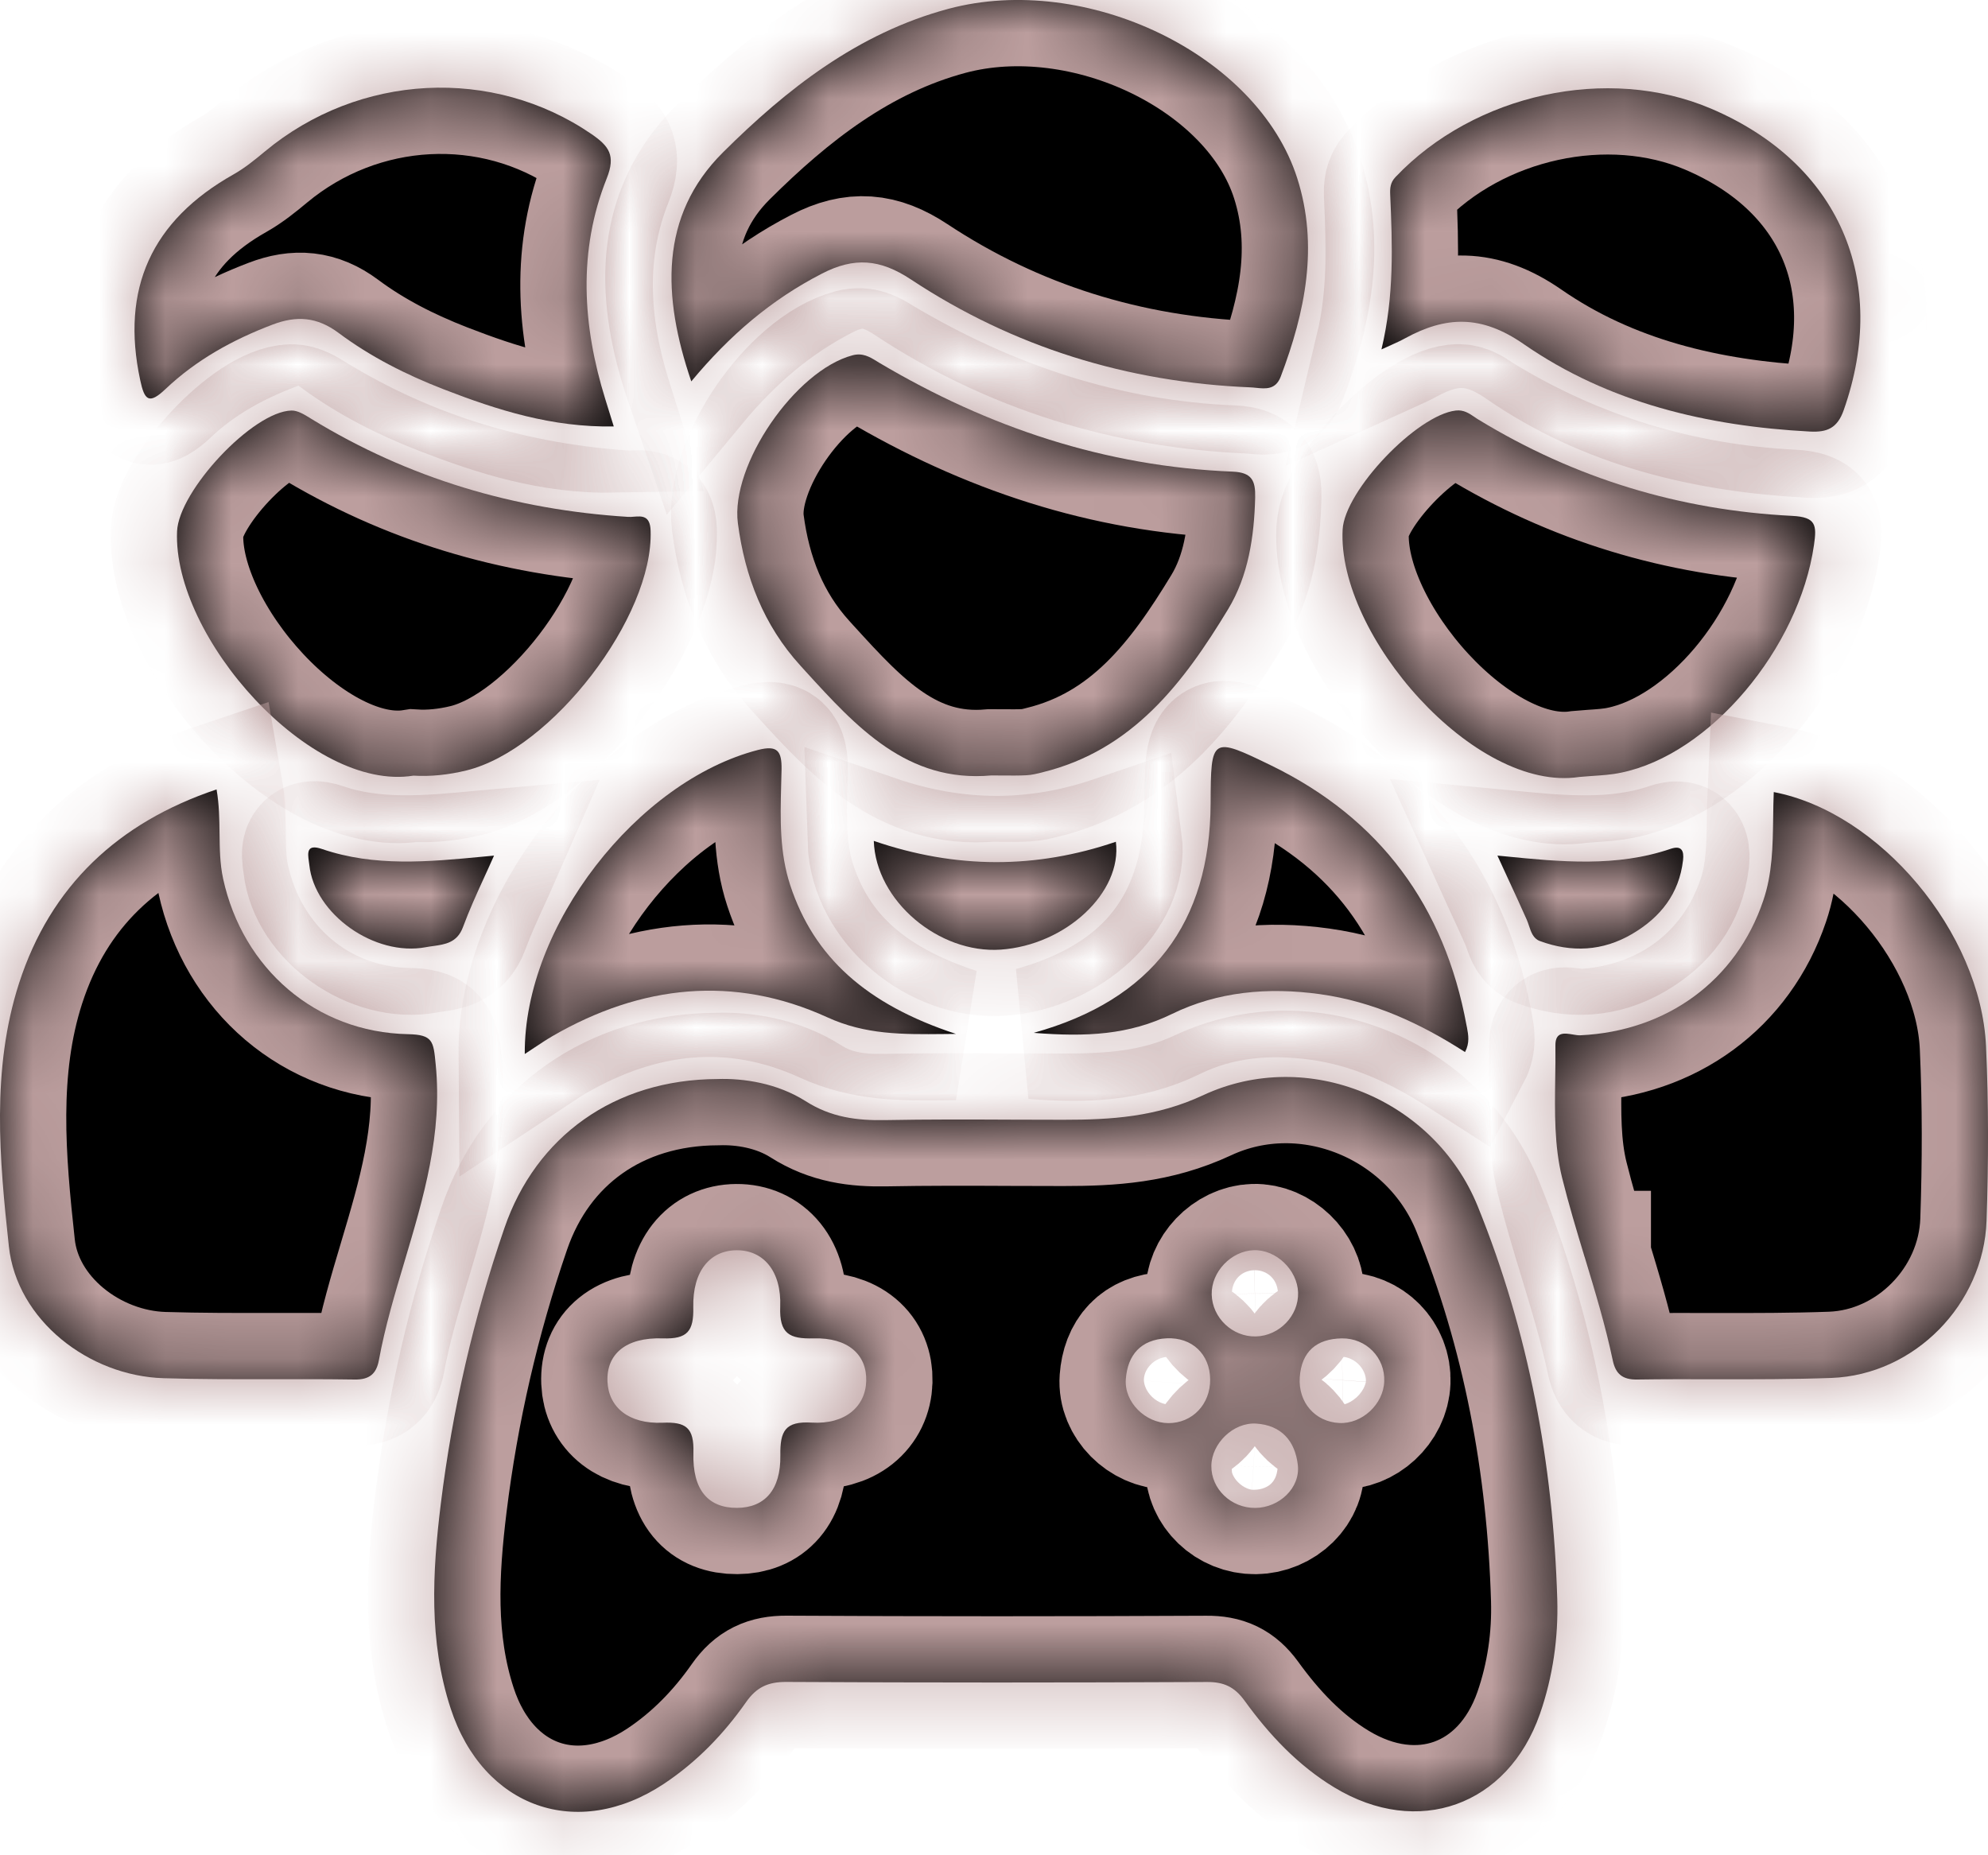 <svg width="30" height="28" viewBox="0 0 30 28" fill="none" xmlns="http://www.w3.org/2000/svg">
<mask id="path-1-inside-1_123_1511" fill="white">
<path d="M10.909 2.301C9.947 3.258 9.995 4.477 10.432 5.756C11.012 5.057 11.642 4.521 12.402 4.13C12.891 3.877 13.281 3.909 13.746 4.217C15.293 5.24 17.013 5.769 18.868 5.846C18.895 5.847 18.924 5.85 18.954 5.853C19.098 5.868 19.25 5.884 19.326 5.686C19.696 4.71 19.902 3.712 19.576 2.69C18.978 0.816 16.386 -0.421 14.313 0.133C12.946 0.499 11.869 1.346 10.909 2.301Z"/>
<path d="M3.313 12.578C3.31 12.363 3.308 12.143 3.268 11.914C1.782 12.413 0.762 13.371 0.287 14.841C-0.131 16.138 -0.009 17.494 0.134 18.811C0.254 19.924 1.34 20.766 2.468 20.8C3.018 20.817 3.568 20.816 4.119 20.815C4.529 20.814 4.94 20.814 5.35 20.82C5.576 20.824 5.679 20.733 5.717 20.531C5.81 20.024 5.958 19.529 6.106 19.033C6.392 18.073 6.679 17.111 6.575 16.067L6.574 16.057C6.541 15.713 6.532 15.616 6.158 15.608C4.763 15.58 3.662 14.617 3.367 13.262C3.318 13.036 3.316 12.809 3.313 12.578Z"/>
<path fill-rule="evenodd" clip-rule="evenodd" d="M12.159 16.62C11.727 16.346 11.22 16.272 10.827 16.285C9.271 16.291 8.086 17.153 7.612 18.534C7.146 19.887 6.827 21.278 6.652 22.696C6.525 23.729 6.468 24.767 6.801 25.785C7.291 27.283 8.713 27.789 10.021 26.92C10.514 26.592 10.921 26.171 11.259 25.688C11.415 25.465 11.589 25.383 11.864 25.384C13.98 25.396 16.096 25.395 18.212 25.385C18.466 25.383 18.628 25.457 18.779 25.664C19.152 26.18 19.584 26.642 20.137 26.977C21.396 27.74 22.754 27.254 23.239 25.865C23.434 25.304 23.517 24.716 23.5 24.138C23.439 22.097 23.069 20.101 22.3 18.206C21.645 16.591 19.733 15.794 18.157 16.529C17.449 16.859 16.77 16.9 16.046 16.9C15.784 16.9 15.521 16.899 15.259 16.898C14.626 16.895 13.993 16.893 13.36 16.905C12.929 16.913 12.54 16.863 12.159 16.62ZM11.776 21.964C11.784 22.489 11.536 22.755 11.123 22.757C10.692 22.76 10.447 22.491 10.464 21.924C10.475 21.546 10.351 21.457 9.997 21.472C9.486 21.493 9.183 21.237 9.167 20.85C9.15 20.438 9.442 20.18 10.001 20.199C10.374 20.212 10.47 20.09 10.462 19.73C10.45 19.183 10.715 18.872 11.114 18.869C11.515 18.865 11.795 19.178 11.774 19.721C11.759 20.128 11.911 20.209 12.277 20.199C12.796 20.184 13.083 20.444 13.072 20.842C13.061 21.229 12.754 21.5 12.25 21.47C11.845 21.446 11.771 21.601 11.776 21.964ZM19.589 19.508C19.599 19.857 19.305 20.161 18.952 20.17C18.598 20.178 18.294 19.889 18.285 19.537C18.277 19.195 18.58 18.878 18.922 18.868C19.258 18.858 19.579 19.167 19.589 19.508ZM17.606 20.198C17.988 20.18 18.258 20.438 18.262 20.817C18.266 21.193 17.993 21.479 17.632 21.478C17.285 21.477 16.964 21.163 16.989 20.817C17.016 20.447 17.216 20.216 17.606 20.198ZM20.249 20.199C20.619 20.194 20.903 20.491 20.889 20.848C20.877 21.194 20.553 21.494 20.21 21.476C19.847 21.459 19.589 21.166 19.614 20.787C19.641 20.397 19.868 20.205 20.249 20.199ZM19.585 22.109C19.625 22.455 19.306 22.755 18.943 22.758C18.578 22.761 18.275 22.471 18.28 22.121C18.285 21.783 18.613 21.464 18.955 21.485C19.34 21.509 19.544 21.752 19.585 22.109Z"/>
<path d="M26.767 11.954C28.365 12.26 29.89 14.072 29.97 15.787C30.01 16.664 30.008 17.546 29.978 18.423C29.935 19.685 28.889 20.749 27.638 20.796C27.056 20.817 26.474 20.817 25.891 20.816C25.496 20.815 25.102 20.814 24.707 20.82C24.483 20.824 24.381 20.734 24.338 20.533C24.227 20.005 24.07 19.488 23.914 18.973L23.914 18.972L23.913 18.972C23.792 18.573 23.672 18.174 23.572 17.771C23.455 17.295 23.462 16.788 23.469 16.283V16.282C23.472 16.114 23.474 15.946 23.472 15.779C23.469 15.568 23.61 15.592 23.736 15.613C23.776 15.62 23.815 15.626 23.846 15.625C25.154 15.564 26.2 14.799 26.608 13.593C26.747 13.187 26.752 12.768 26.758 12.347C26.76 12.216 26.761 12.085 26.767 11.954Z"/>
<path d="M14.959 11.703C13.691 11.817 12.921 10.97 12.155 10.13C12.13 10.101 12.104 10.073 12.078 10.045C11.526 9.44 11.24 8.703 11.135 7.896C11.021 7.017 12.002 5.591 12.866 5.362C13.018 5.322 13.124 5.386 13.233 5.453C13.246 5.461 13.258 5.468 13.27 5.476C14.915 6.452 16.682 7.041 18.601 7.118C18.894 7.13 18.947 7.256 18.941 7.51C18.926 8.103 18.838 8.69 18.533 9.194C17.862 10.302 17.092 11.323 15.73 11.656L15.723 11.658L15.723 11.658C15.647 11.677 15.569 11.696 15.491 11.7C15.375 11.706 15.259 11.705 15.129 11.704H15.128C15.074 11.704 15.018 11.703 14.959 11.703Z"/>
<path d="M20.979 2.938C21.012 3.699 21.041 4.461 20.847 5.273C20.902 5.248 20.951 5.226 20.994 5.207C21.076 5.17 21.14 5.141 21.203 5.106C21.818 4.77 22.352 4.748 22.992 5.192C24.273 6.08 25.761 6.431 27.312 6.513C27.573 6.527 27.727 6.461 27.822 6.191C28.517 4.221 27.749 2.461 25.819 1.639C24.265 0.977 22.252 1.415 21.059 2.672C20.98 2.755 20.975 2.84 20.979 2.938Z"/>
<path d="M6.239 11.706C4.681 11.957 2.606 9.612 2.672 8.02C2.697 7.409 3.813 6.209 4.399 6.196C4.491 6.194 4.59 6.255 4.678 6.309L4.691 6.317L4.7 6.323C6.168 7.221 7.766 7.693 9.478 7.801C9.506 7.803 9.536 7.801 9.567 7.798C9.686 7.789 9.81 7.779 9.818 8.007C9.865 9.306 8.33 11.311 7.037 11.628C6.766 11.694 6.495 11.722 6.239 11.706Z"/>
<path d="M20.261 7.993C20.177 9.583 22.253 11.967 23.832 11.726C23.895 11.72 23.959 11.716 24.023 11.711L24.025 11.711L24.025 11.711C24.171 11.701 24.317 11.692 24.459 11.662C25.806 11.389 27.149 9.785 27.374 8.225C27.417 7.925 27.406 7.804 27.047 7.786C25.35 7.701 23.767 7.221 22.313 6.334C22.292 6.322 22.272 6.308 22.252 6.294C22.169 6.238 22.087 6.182 21.969 6.196C21.382 6.263 20.292 7.403 20.261 7.993Z"/>
<path d="M9.262 6.436C8.335 6.453 7.507 6.19 6.692 5.874C6.13 5.656 5.591 5.384 5.109 5.024C4.785 4.783 4.478 4.759 4.11 4.9C3.51 5.128 2.961 5.432 2.497 5.872C2.248 6.109 2.18 6.041 2.116 5.737C1.82 4.36 2.284 3.33 3.526 2.631C3.694 2.536 3.846 2.412 3.995 2.288C5.417 1.104 7.438 1.001 8.931 2.027C9.188 2.205 9.294 2.345 9.157 2.689C8.719 3.789 8.789 4.912 9.135 6.027C9.172 6.15 9.21 6.272 9.262 6.436Z"/>
<path d="M11.441 11.318C9.619 11.786 7.904 13.979 7.919 15.907C7.975 15.87 8.026 15.837 8.072 15.806C8.169 15.742 8.25 15.688 8.334 15.639C9.671 14.864 11.075 14.71 12.484 15.353C13.06 15.617 13.617 15.612 14.243 15.606C14.304 15.605 14.365 15.604 14.426 15.604C13.07 15.159 12.281 14.443 11.925 13.36C11.763 12.868 11.775 12.36 11.788 11.855C11.79 11.775 11.792 11.696 11.794 11.616C11.799 11.335 11.733 11.243 11.441 11.318Z"/>
<path d="M15.599 15.588C17.391 15.09 18.26 13.925 18.269 12.125C18.273 11.125 18.279 11.113 19.179 11.551C20.83 12.354 21.801 13.678 22.131 15.477C22.133 15.486 22.135 15.495 22.137 15.505C22.158 15.619 22.181 15.739 22.108 15.878C21.434 15.445 20.729 15.117 19.92 15.004C19.134 14.895 18.375 14.966 17.687 15.302C17.037 15.621 16.39 15.651 15.599 15.588Z"/>
<path d="M16.839 12.704C15.633 13.115 14.428 13.117 13.186 12.691C13.216 13.597 14.169 14.395 15.1 14.332C16.084 14.264 16.937 13.467 16.839 12.704Z"/>
<path d="M7.455 12.913C7.405 13.027 7.354 13.139 7.303 13.25C7.189 13.499 7.079 13.742 6.986 13.993C6.899 14.228 6.715 14.253 6.536 14.278C6.499 14.283 6.463 14.288 6.427 14.295C5.652 14.441 4.746 13.796 4.668 13.055C4.666 13.038 4.664 13.021 4.661 13.003C4.643 12.873 4.624 12.733 4.858 12.813C5.653 13.085 6.463 13.007 7.284 12.929L7.285 12.929C7.341 12.924 7.398 12.918 7.455 12.913Z"/>
<path d="M22.694 12.922C22.662 12.919 22.629 12.916 22.597 12.913C22.65 13.03 22.703 13.145 22.756 13.259C22.853 13.468 22.948 13.674 23.04 13.881C23.052 13.91 23.063 13.94 23.073 13.971C23.105 14.068 23.138 14.165 23.237 14.202C23.715 14.378 24.186 14.357 24.632 14.094C25.058 13.843 25.339 13.489 25.398 12.983C25.415 12.839 25.375 12.756 25.213 12.81C24.392 13.09 23.557 13.008 22.694 12.922Z"/>
</mask>
<path d="M10.909 2.301C9.947 3.258 9.995 4.477 10.432 5.756C11.012 5.057 11.642 4.521 12.402 4.13C12.891 3.877 13.281 3.909 13.746 4.217C15.293 5.24 17.013 5.769 18.868 5.846C18.895 5.847 18.924 5.85 18.954 5.853C19.098 5.868 19.25 5.884 19.326 5.686C19.696 4.71 19.902 3.712 19.576 2.69C18.978 0.816 16.386 -0.421 14.313 0.133C12.946 0.499 11.869 1.346 10.909 2.301Z" fill="black"/>
<path d="M3.313 12.578C3.31 12.363 3.308 12.143 3.268 11.914C1.782 12.413 0.762 13.371 0.287 14.841C-0.131 16.138 -0.009 17.494 0.134 18.811C0.254 19.924 1.34 20.766 2.468 20.8C3.018 20.817 3.568 20.816 4.119 20.815C4.529 20.814 4.94 20.814 5.35 20.82C5.576 20.824 5.679 20.733 5.717 20.531C5.81 20.024 5.958 19.529 6.106 19.033C6.392 18.073 6.679 17.111 6.575 16.067L6.574 16.057C6.541 15.713 6.532 15.616 6.158 15.608C4.763 15.58 3.662 14.617 3.367 13.262C3.318 13.036 3.316 12.809 3.313 12.578Z" fill="black"/>
<path fill-rule="evenodd" clip-rule="evenodd" d="M12.159 16.62C11.727 16.346 11.22 16.272 10.827 16.285C9.271 16.291 8.086 17.153 7.612 18.534C7.146 19.887 6.827 21.278 6.652 22.696C6.525 23.729 6.468 24.767 6.801 25.785C7.291 27.283 8.713 27.789 10.021 26.92C10.514 26.592 10.921 26.171 11.259 25.688C11.415 25.465 11.589 25.383 11.864 25.384C13.98 25.396 16.096 25.395 18.212 25.385C18.466 25.383 18.628 25.457 18.779 25.664C19.152 26.18 19.584 26.642 20.137 26.977C21.396 27.74 22.754 27.254 23.239 25.865C23.434 25.304 23.517 24.716 23.5 24.138C23.439 22.097 23.069 20.101 22.3 18.206C21.645 16.591 19.733 15.794 18.157 16.529C17.449 16.859 16.77 16.9 16.046 16.9C15.784 16.9 15.521 16.899 15.259 16.898C14.626 16.895 13.993 16.893 13.36 16.905C12.929 16.913 12.54 16.863 12.159 16.62ZM11.776 21.964C11.784 22.489 11.536 22.755 11.123 22.757C10.692 22.76 10.447 22.491 10.464 21.924C10.475 21.546 10.351 21.457 9.997 21.472C9.486 21.493 9.183 21.237 9.167 20.85C9.15 20.438 9.442 20.18 10.001 20.199C10.374 20.212 10.47 20.09 10.462 19.73C10.45 19.183 10.715 18.872 11.114 18.869C11.515 18.865 11.795 19.178 11.774 19.721C11.759 20.128 11.911 20.209 12.277 20.199C12.796 20.184 13.083 20.444 13.072 20.842C13.061 21.229 12.754 21.5 12.25 21.47C11.845 21.446 11.771 21.601 11.776 21.964ZM19.589 19.508C19.599 19.857 19.305 20.161 18.952 20.17C18.598 20.178 18.294 19.889 18.285 19.537C18.277 19.195 18.58 18.878 18.922 18.868C19.258 18.858 19.579 19.167 19.589 19.508ZM17.606 20.198C17.988 20.18 18.258 20.438 18.262 20.817C18.266 21.193 17.993 21.479 17.632 21.478C17.285 21.477 16.964 21.163 16.989 20.817C17.016 20.447 17.216 20.216 17.606 20.198ZM20.249 20.199C20.619 20.194 20.903 20.491 20.889 20.848C20.877 21.194 20.553 21.494 20.21 21.476C19.847 21.459 19.589 21.166 19.614 20.787C19.641 20.397 19.868 20.205 20.249 20.199ZM19.585 22.109C19.625 22.455 19.306 22.755 18.943 22.758C18.578 22.761 18.275 22.471 18.28 22.121C18.285 21.783 18.613 21.464 18.955 21.485C19.34 21.509 19.544 21.752 19.585 22.109Z" fill="black"/>
<path d="M26.767 11.954C28.365 12.26 29.89 14.072 29.97 15.787C30.01 16.664 30.008 17.546 29.978 18.423C29.935 19.685 28.889 20.749 27.638 20.796C27.056 20.817 26.474 20.817 25.891 20.816C25.496 20.815 25.102 20.814 24.707 20.82C24.483 20.824 24.381 20.734 24.338 20.533C24.227 20.005 24.07 19.488 23.914 18.973L23.914 18.972L23.913 18.972C23.792 18.573 23.672 18.174 23.572 17.771C23.455 17.295 23.462 16.788 23.469 16.283V16.282C23.472 16.114 23.474 15.946 23.472 15.779C23.469 15.568 23.61 15.592 23.736 15.613C23.776 15.62 23.815 15.626 23.846 15.625C25.154 15.564 26.2 14.799 26.608 13.593C26.747 13.187 26.752 12.768 26.758 12.347C26.76 12.216 26.761 12.085 26.767 11.954Z" fill="black"/>
<path d="M14.959 11.703C13.691 11.817 12.921 10.97 12.155 10.13C12.13 10.101 12.104 10.073 12.078 10.045C11.526 9.44 11.24 8.703 11.135 7.896C11.021 7.017 12.002 5.591 12.866 5.362C13.018 5.322 13.124 5.386 13.233 5.453C13.246 5.461 13.258 5.468 13.27 5.476C14.915 6.452 16.682 7.041 18.601 7.118C18.894 7.13 18.947 7.256 18.941 7.51C18.926 8.103 18.838 8.69 18.533 9.194C17.862 10.302 17.092 11.323 15.73 11.656L15.723 11.658L15.723 11.658C15.647 11.677 15.569 11.696 15.491 11.7C15.375 11.706 15.259 11.705 15.129 11.704H15.128C15.074 11.704 15.018 11.703 14.959 11.703Z" fill="black"/>
<path d="M20.979 2.938C21.012 3.699 21.041 4.461 20.847 5.273C20.902 5.248 20.951 5.226 20.994 5.207C21.076 5.17 21.14 5.141 21.203 5.106C21.818 4.77 22.352 4.748 22.992 5.192C24.273 6.08 25.761 6.431 27.312 6.513C27.573 6.527 27.727 6.461 27.822 6.191C28.517 4.221 27.749 2.461 25.819 1.639C24.265 0.977 22.252 1.415 21.059 2.672C20.98 2.755 20.975 2.84 20.979 2.938Z" fill="black"/>
<path d="M6.239 11.706C4.681 11.957 2.606 9.612 2.672 8.02C2.697 7.409 3.813 6.209 4.399 6.196C4.491 6.194 4.59 6.255 4.678 6.309L4.691 6.317L4.7 6.323C6.168 7.221 7.766 7.693 9.478 7.801C9.506 7.803 9.536 7.801 9.567 7.798C9.686 7.789 9.81 7.779 9.818 8.007C9.865 9.306 8.33 11.311 7.037 11.628C6.766 11.694 6.495 11.722 6.239 11.706Z" fill="black"/>
<path d="M20.261 7.993C20.177 9.583 22.253 11.967 23.832 11.726C23.895 11.72 23.959 11.716 24.023 11.711L24.025 11.711L24.025 11.711C24.171 11.701 24.317 11.692 24.459 11.662C25.806 11.389 27.149 9.785 27.374 8.225C27.417 7.925 27.406 7.804 27.047 7.786C25.35 7.701 23.767 7.221 22.313 6.334C22.292 6.322 22.272 6.308 22.252 6.294C22.169 6.238 22.087 6.182 21.969 6.196C21.382 6.263 20.292 7.403 20.261 7.993Z" fill="black"/>
<path d="M9.262 6.436C8.335 6.453 7.507 6.19 6.692 5.874C6.13 5.656 5.591 5.384 5.109 5.024C4.785 4.783 4.478 4.759 4.11 4.9C3.51 5.128 2.961 5.432 2.497 5.872C2.248 6.109 2.18 6.041 2.116 5.737C1.82 4.36 2.284 3.33 3.526 2.631C3.694 2.536 3.846 2.412 3.995 2.288C5.417 1.104 7.438 1.001 8.931 2.027C9.188 2.205 9.294 2.345 9.157 2.689C8.719 3.789 8.789 4.912 9.135 6.027C9.172 6.15 9.21 6.272 9.262 6.436Z" fill="black"/>
<path d="M11.441 11.318C9.619 11.786 7.904 13.979 7.919 15.907C7.975 15.87 8.026 15.837 8.072 15.806C8.169 15.742 8.25 15.688 8.334 15.639C9.671 14.864 11.075 14.71 12.484 15.353C13.06 15.617 13.617 15.612 14.243 15.606C14.304 15.605 14.365 15.604 14.426 15.604C13.07 15.159 12.281 14.443 11.925 13.36C11.763 12.868 11.775 12.36 11.788 11.855C11.79 11.775 11.792 11.696 11.794 11.616C11.799 11.335 11.733 11.243 11.441 11.318Z" fill="black"/>
<path d="M15.599 15.588C17.391 15.09 18.26 13.925 18.269 12.125C18.273 11.125 18.279 11.113 19.179 11.551C20.83 12.354 21.801 13.678 22.131 15.477C22.133 15.486 22.135 15.495 22.137 15.505C22.158 15.619 22.181 15.739 22.108 15.878C21.434 15.445 20.729 15.117 19.92 15.004C19.134 14.895 18.375 14.966 17.687 15.302C17.037 15.621 16.39 15.651 15.599 15.588Z" fill="black"/>
<path d="M16.839 12.704C15.633 13.115 14.428 13.117 13.186 12.691C13.216 13.597 14.169 14.395 15.1 14.332C16.084 14.264 16.937 13.467 16.839 12.704Z" fill="black"/>
<path d="M7.455 12.913C7.405 13.027 7.354 13.139 7.303 13.25C7.189 13.499 7.079 13.742 6.986 13.993C6.899 14.228 6.715 14.253 6.536 14.278C6.499 14.283 6.463 14.288 6.427 14.295C5.652 14.441 4.746 13.796 4.668 13.055C4.666 13.038 4.664 13.021 4.661 13.003C4.643 12.873 4.624 12.733 4.858 12.813C5.653 13.085 6.463 13.007 7.284 12.929L7.285 12.929C7.341 12.924 7.398 12.918 7.455 12.913Z" fill="black"/>
<path d="M22.694 12.922C22.662 12.919 22.629 12.916 22.597 12.913C22.65 13.03 22.703 13.145 22.756 13.259C22.853 13.468 22.948 13.674 23.04 13.881C23.052 13.91 23.063 13.94 23.073 13.971C23.105 14.068 23.138 14.165 23.237 14.202C23.715 14.378 24.186 14.357 24.632 14.094C25.058 13.843 25.339 13.489 25.398 12.983C25.415 12.839 25.375 12.756 25.213 12.81C24.392 13.09 23.557 13.008 22.694 12.922Z" fill="black"/>
<path d="M10.909 2.301C9.947 3.258 9.995 4.477 10.432 5.756C11.012 5.057 11.642 4.521 12.402 4.13C12.891 3.877 13.281 3.909 13.746 4.217C15.293 5.24 17.013 5.769 18.868 5.846C18.895 5.847 18.924 5.85 18.954 5.853C19.098 5.868 19.25 5.884 19.326 5.686C19.696 4.71 19.902 3.712 19.576 2.69C18.978 0.816 16.386 -0.421 14.313 0.133C12.946 0.499 11.869 1.346 10.909 2.301Z" stroke="#BC9E9E" stroke-width="2" mask="url(#path-1-inside-1_123_1511)"/>
<path d="M3.313 12.578C3.31 12.363 3.308 12.143 3.268 11.914C1.782 12.413 0.762 13.371 0.287 14.841C-0.131 16.138 -0.009 17.494 0.134 18.811C0.254 19.924 1.34 20.766 2.468 20.8C3.018 20.817 3.568 20.816 4.119 20.815C4.529 20.814 4.94 20.814 5.35 20.82C5.576 20.824 5.679 20.733 5.717 20.531C5.81 20.024 5.958 19.529 6.106 19.033C6.392 18.073 6.679 17.111 6.575 16.067L6.574 16.057C6.541 15.713 6.532 15.616 6.158 15.608C4.763 15.58 3.662 14.617 3.367 13.262C3.318 13.036 3.316 12.809 3.313 12.578Z" stroke="#BC9E9E" stroke-width="2" mask="url(#path-1-inside-1_123_1511)"/>
<path fill-rule="evenodd" clip-rule="evenodd" d="M12.159 16.62C11.727 16.346 11.22 16.272 10.827 16.285C9.271 16.291 8.086 17.153 7.612 18.534C7.146 19.887 6.827 21.278 6.652 22.696C6.525 23.729 6.468 24.767 6.801 25.785C7.291 27.283 8.713 27.789 10.021 26.92C10.514 26.592 10.921 26.171 11.259 25.688C11.415 25.465 11.589 25.383 11.864 25.384C13.98 25.396 16.096 25.395 18.212 25.385C18.466 25.383 18.628 25.457 18.779 25.664C19.152 26.18 19.584 26.642 20.137 26.977C21.396 27.74 22.754 27.254 23.239 25.865C23.434 25.304 23.517 24.716 23.5 24.138C23.439 22.097 23.069 20.101 22.3 18.206C21.645 16.591 19.733 15.794 18.157 16.529C17.449 16.859 16.77 16.9 16.046 16.9C15.784 16.9 15.521 16.899 15.259 16.898C14.626 16.895 13.993 16.893 13.36 16.905C12.929 16.913 12.54 16.863 12.159 16.62ZM11.776 21.964C11.784 22.489 11.536 22.755 11.123 22.757C10.692 22.76 10.447 22.491 10.464 21.924C10.475 21.546 10.351 21.457 9.997 21.472C9.486 21.493 9.183 21.237 9.167 20.85C9.15 20.438 9.442 20.18 10.001 20.199C10.374 20.212 10.47 20.09 10.462 19.73C10.45 19.183 10.715 18.872 11.114 18.869C11.515 18.865 11.795 19.178 11.774 19.721C11.759 20.128 11.911 20.209 12.277 20.199C12.796 20.184 13.083 20.444 13.072 20.842C13.061 21.229 12.754 21.5 12.25 21.47C11.845 21.446 11.771 21.601 11.776 21.964ZM19.589 19.508C19.599 19.857 19.305 20.161 18.952 20.17C18.598 20.178 18.294 19.889 18.285 19.537C18.277 19.195 18.58 18.878 18.922 18.868C19.258 18.858 19.579 19.167 19.589 19.508ZM17.606 20.198C17.988 20.18 18.258 20.438 18.262 20.817C18.266 21.193 17.993 21.479 17.632 21.478C17.285 21.477 16.964 21.163 16.989 20.817C17.016 20.447 17.216 20.216 17.606 20.198ZM20.249 20.199C20.619 20.194 20.903 20.491 20.889 20.848C20.877 21.194 20.553 21.494 20.21 21.476C19.847 21.459 19.589 21.166 19.614 20.787C19.641 20.397 19.868 20.205 20.249 20.199ZM19.585 22.109C19.625 22.455 19.306 22.755 18.943 22.758C18.578 22.761 18.275 22.471 18.28 22.121C18.285 21.783 18.613 21.464 18.955 21.485C19.34 21.509 19.544 21.752 19.585 22.109Z" stroke="#BC9E9E" stroke-width="2" mask="url(#path-1-inside-1_123_1511)"/>
<path d="M26.767 11.954C28.365 12.26 29.89 14.072 29.97 15.787C30.01 16.664 30.008 17.546 29.978 18.423C29.935 19.685 28.889 20.749 27.638 20.796C27.056 20.817 26.474 20.817 25.891 20.816C25.496 20.815 25.102 20.814 24.707 20.82C24.483 20.824 24.381 20.734 24.338 20.533C24.227 20.005 24.07 19.488 23.914 18.973L23.914 18.972L23.913 18.972C23.792 18.573 23.672 18.174 23.572 17.771C23.455 17.295 23.462 16.788 23.469 16.283V16.282C23.472 16.114 23.474 15.946 23.472 15.779C23.469 15.568 23.61 15.592 23.736 15.613C23.776 15.62 23.815 15.626 23.846 15.625C25.154 15.564 26.2 14.799 26.608 13.593C26.747 13.187 26.752 12.768 26.758 12.347C26.76 12.216 26.761 12.085 26.767 11.954Z" stroke="#BC9E9E" stroke-width="2" mask="url(#path-1-inside-1_123_1511)"/>
<path d="M14.959 11.703C13.691 11.817 12.921 10.97 12.155 10.13C12.13 10.101 12.104 10.073 12.078 10.045C11.526 9.44 11.24 8.703 11.135 7.896C11.021 7.017 12.002 5.591 12.866 5.362C13.018 5.322 13.124 5.386 13.233 5.453C13.246 5.461 13.258 5.468 13.27 5.476C14.915 6.452 16.682 7.041 18.601 7.118C18.894 7.13 18.947 7.256 18.941 7.51C18.926 8.103 18.838 8.69 18.533 9.194C17.862 10.302 17.092 11.323 15.73 11.656L15.723 11.658L15.723 11.658C15.647 11.677 15.569 11.696 15.491 11.7C15.375 11.706 15.259 11.705 15.129 11.704H15.128C15.074 11.704 15.018 11.703 14.959 11.703Z" stroke="#BC9E9E" stroke-width="2" mask="url(#path-1-inside-1_123_1511)"/>
<path d="M20.979 2.938C21.012 3.699 21.041 4.461 20.847 5.273C20.902 5.248 20.951 5.226 20.994 5.207C21.076 5.17 21.14 5.141 21.203 5.106C21.818 4.77 22.352 4.748 22.992 5.192C24.273 6.08 25.761 6.431 27.312 6.513C27.573 6.527 27.727 6.461 27.822 6.191C28.517 4.221 27.749 2.461 25.819 1.639C24.265 0.977 22.252 1.415 21.059 2.672C20.98 2.755 20.975 2.84 20.979 2.938Z" stroke="#BC9E9E" stroke-width="2" mask="url(#path-1-inside-1_123_1511)"/>
<path d="M6.239 11.706C4.681 11.957 2.606 9.612 2.672 8.02C2.697 7.409 3.813 6.209 4.399 6.196C4.491 6.194 4.59 6.255 4.678 6.309L4.691 6.317L4.7 6.323C6.168 7.221 7.766 7.693 9.478 7.801C9.506 7.803 9.536 7.801 9.567 7.798C9.686 7.789 9.81 7.779 9.818 8.007C9.865 9.306 8.33 11.311 7.037 11.628C6.766 11.694 6.495 11.722 6.239 11.706Z" stroke="#BC9E9E" stroke-width="2" mask="url(#path-1-inside-1_123_1511)"/>
<path d="M20.261 7.993C20.177 9.583 22.253 11.967 23.832 11.726C23.895 11.72 23.959 11.716 24.023 11.711L24.025 11.711L24.025 11.711C24.171 11.701 24.317 11.692 24.459 11.662C25.806 11.389 27.149 9.785 27.374 8.225C27.417 7.925 27.406 7.804 27.047 7.786C25.35 7.701 23.767 7.221 22.313 6.334C22.292 6.322 22.272 6.308 22.252 6.294C22.169 6.238 22.087 6.182 21.969 6.196C21.382 6.263 20.292 7.403 20.261 7.993Z" stroke="#BC9E9E" stroke-width="2" mask="url(#path-1-inside-1_123_1511)"/>
<path d="M9.262 6.436C8.335 6.453 7.507 6.19 6.692 5.874C6.13 5.656 5.591 5.384 5.109 5.024C4.785 4.783 4.478 4.759 4.11 4.9C3.51 5.128 2.961 5.432 2.497 5.872C2.248 6.109 2.18 6.041 2.116 5.737C1.82 4.36 2.284 3.33 3.526 2.631C3.694 2.536 3.846 2.412 3.995 2.288C5.417 1.104 7.438 1.001 8.931 2.027C9.188 2.205 9.294 2.345 9.157 2.689C8.719 3.789 8.789 4.912 9.135 6.027C9.172 6.15 9.21 6.272 9.262 6.436Z" stroke="#BC9E9E" stroke-width="2" mask="url(#path-1-inside-1_123_1511)"/>
<path d="M11.441 11.318C9.619 11.786 7.904 13.979 7.919 15.907C7.975 15.87 8.026 15.837 8.072 15.806C8.169 15.742 8.25 15.688 8.334 15.639C9.671 14.864 11.075 14.71 12.484 15.353C13.06 15.617 13.617 15.612 14.243 15.606C14.304 15.605 14.365 15.604 14.426 15.604C13.07 15.159 12.281 14.443 11.925 13.36C11.763 12.868 11.775 12.36 11.788 11.855C11.79 11.775 11.792 11.696 11.794 11.616C11.799 11.335 11.733 11.243 11.441 11.318Z" stroke="#BC9E9E" stroke-width="2" mask="url(#path-1-inside-1_123_1511)"/>
<path d="M15.599 15.588C17.391 15.09 18.26 13.925 18.269 12.125C18.273 11.125 18.279 11.113 19.179 11.551C20.83 12.354 21.801 13.678 22.131 15.477C22.133 15.486 22.135 15.495 22.137 15.505C22.158 15.619 22.181 15.739 22.108 15.878C21.434 15.445 20.729 15.117 19.92 15.004C19.134 14.895 18.375 14.966 17.687 15.302C17.037 15.621 16.39 15.651 15.599 15.588Z" stroke="#BC9E9E" stroke-width="2" mask="url(#path-1-inside-1_123_1511)"/>
<path d="M16.839 12.704C15.633 13.115 14.428 13.117 13.186 12.691C13.216 13.597 14.169 14.395 15.1 14.332C16.084 14.264 16.937 13.467 16.839 12.704Z" stroke="#BC9E9E" stroke-width="2" mask="url(#path-1-inside-1_123_1511)"/>
<path d="M7.455 12.913C7.405 13.027 7.354 13.139 7.303 13.25C7.189 13.499 7.079 13.742 6.986 13.993C6.899 14.228 6.715 14.253 6.536 14.278C6.499 14.283 6.463 14.288 6.427 14.295C5.652 14.441 4.746 13.796 4.668 13.055C4.666 13.038 4.664 13.021 4.661 13.003C4.643 12.873 4.624 12.733 4.858 12.813C5.653 13.085 6.463 13.007 7.284 12.929L7.285 12.929C7.341 12.924 7.398 12.918 7.455 12.913Z" stroke="#BC9E9E" stroke-width="2" mask="url(#path-1-inside-1_123_1511)"/>
<path d="M22.694 12.922C22.662 12.919 22.629 12.916 22.597 12.913C22.65 13.03 22.703 13.145 22.756 13.259C22.853 13.468 22.948 13.674 23.04 13.881C23.052 13.91 23.063 13.94 23.073 13.971C23.105 14.068 23.138 14.165 23.237 14.202C23.715 14.378 24.186 14.357 24.632 14.094C25.058 13.843 25.339 13.489 25.398 12.983C25.415 12.839 25.375 12.756 25.213 12.81C24.392 13.09 23.557 13.008 22.694 12.922Z" stroke="#BC9E9E" stroke-width="2" mask="url(#path-1-inside-1_123_1511)"/>
</svg>
